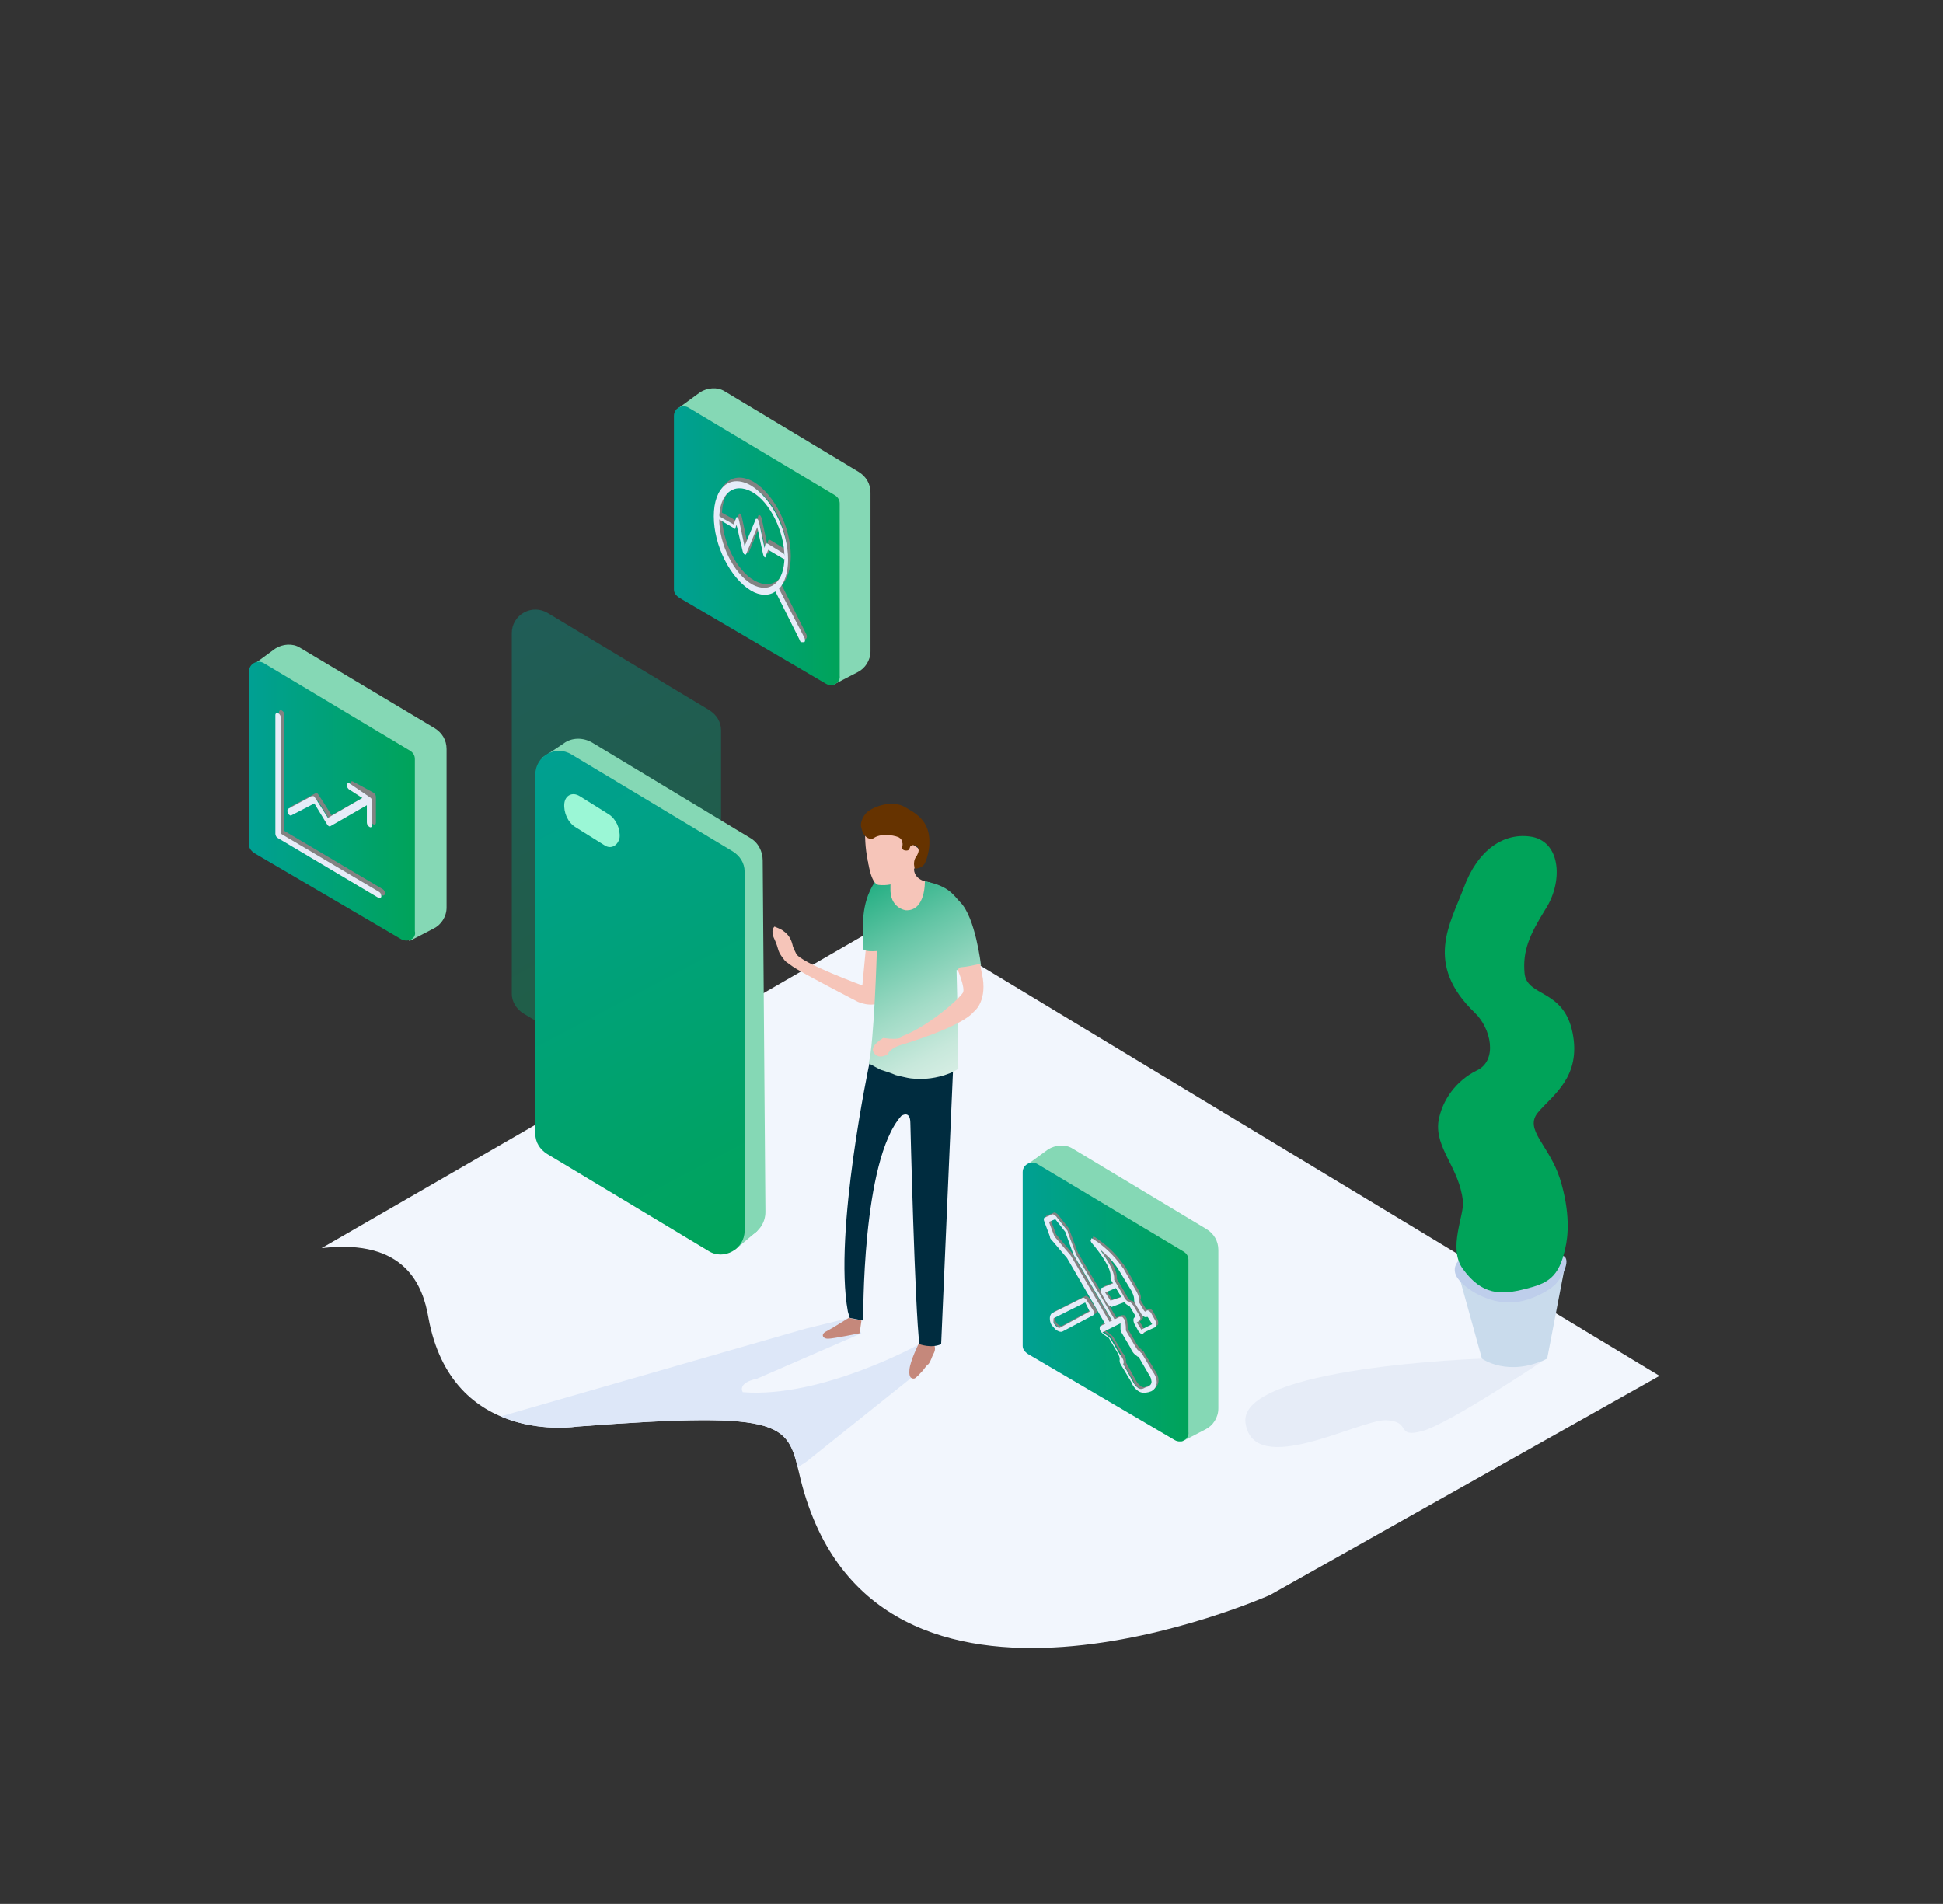 <?xml version="1.0" encoding="utf-8"?>
<!-- Generator: Adobe Illustrator 25.2.0, SVG Export Plug-In . SVG Version: 6.00 Build 0)  -->
<svg version="1.1" xmlns="http://www.w3.org/2000/svg" xmlns:xlink="http://www.w3.org/1999/xlink" x="0px" y="0px"
	 viewBox="0 0 214.5 210.2" style="enable-background:new 0 0 214.5 210.2;" xml:space="preserve">
<rect x="0" y="0" width="214.5" height="210.2" fill="#333333" stroke="none"/>
<style type="text/css">
	.st0{display:none;}
	.st1{fill:#E8E8E8;}
	.st2{opacity:0.6;}
	.st3{fill-rule:evenodd;clip-rule:evenodd;fill:#00A258;}
	.st4{opacity:0.18;}
	.st5{opacity:0.15;}
	.st6{fill:url(#SVGID_1_);}
	.st7{fill:url(#SVGID_2_);}
	.st8{fill:#00A359;}
	.st9{fill:#F4F4F4;}
	.st10{fill:url(#SVGID_3_);}
	.st11{fill:#FBFCFE;}
	.st12{fill:none;stroke:#FBFCFE;stroke-width:2;stroke-linecap:round;stroke-linejoin:round;stroke-miterlimit:10;}
	.st13{fill:none;stroke:#002C3F;stroke-width:1.5;stroke-linecap:round;stroke-linejoin:round;stroke-miterlimit:10;}
	.st14{fill:#D5EDE3;}
	.st15{fill:#CCCCCC;}
	.st16{fill:none;stroke:#002C3F;stroke-linecap:round;stroke-linejoin:round;stroke-miterlimit:10;}
	.st17{fill:url(#SVGID_4_);}
	.st18{fill:url(#SVGID_5_);}
	.st19{fill:#002C3F;}
	.st20{fill:#F2B69D;}
	.st21{fill:#2D2332;}
	.st22{fill:#C69787;}
	.st23{fill:url(#SVGID_6_);}
	.st24{fill:#12603B;}
	.st25{fill:#068749;}
	.st26{fill:#044928;}
	.st27{fill:url(#SVGID_7_);}
	.st28{fill:url(#SVGID_8_);}
	.st29{fill:#F9ECB7;}
	.st30{fill:#FCE47E;}
	.st31{fill:url(#SVGID_9_);}
	.st32{fill:url(#SVGID_10_);}
	.st33{fill:url(#SVGID_11_);}
	.st34{fill:url(#SVGID_12_);}
	.st35{fill:none;stroke:#00A359;stroke-width:2;stroke-miterlimit:10;}
	.st36{fill:none;stroke:#002C3F;stroke-width:2;stroke-linecap:round;stroke-linejoin:round;stroke-miterlimit:10;}
	.st37{fill:#A3A29A;}
	.st38{fill:none;stroke:#00A359;stroke-width:4;stroke-miterlimit:10;}
	.st39{fill:none;stroke:#00A359;stroke-width:2.5;stroke-linecap:round;stroke-linejoin:round;stroke-miterlimit:10;}
	.st40{fill:none;stroke:#00A359;stroke-width:2;stroke-linecap:round;stroke-linejoin:round;stroke-miterlimit:10;}
	.st41{fill-rule:evenodd;clip-rule:evenodd;fill:#002C3F;}
	.st42{fill-rule:evenodd;clip-rule:evenodd;fill:#00A359;}
	.st43{fill:none;}
	.st44{fill:#00A359;stroke:#FFFFFF;stroke-miterlimit:10;}
	.st45{fill:none;stroke:#002C3F;stroke-width:1.8;stroke-miterlimit:10;}
	.st46{fill:#FFFFFF;}
	.st47{fill:none;stroke:#00A359;stroke-width:3;stroke-linecap:round;stroke-linejoin:round;stroke-miterlimit:10;}
	.st48{fill:#00A359;stroke:#FFFFFF;stroke-width:0.5;stroke-miterlimit:10;}
	.st49{fill:url(#SVGID_13_);}
	.st50{fill:url(#SVGID_14_);}
	.st51{opacity:0.3;fill:#6A7570;}
	.st52{fill:#00A258;}
	.st53{fill:none;stroke:#002C3F;stroke-width:0.75;stroke-linecap:round;stroke-linejoin:round;stroke-miterlimit:10;}
	.st54{fill:#082C3E;}
	.st55{fill:url(#SVGID_15_);}
	.st56{fill:#F6C5B9;}
	.st57{fill:#D3FBF6;}
	.st58{fill:#35B7EE;}
	.st59{fill:#E2BB59;}
	.st60{fill-rule:evenodd;clip-rule:evenodd;fill:url(#SVGID_16_);}
	.st61{opacity:0.7;fill-rule:evenodd;clip-rule:evenodd;fill:#D5EDE3;}
	.st62{fill-rule:evenodd;clip-rule:evenodd;fill:url(#SVGID_17_);}
	.st63{fill:#212D67;}
	.st64{fill:#956EE1;}
	.st65{fill:#9F7CE3;}
	.st66{fill:#F7C2C3;}
	.st67{fill:#C5B2F1;}
	.st68{fill:#F5F7FD;}
	.st69{fill:#E6ECF7;}
	.st70{clip-path:url(#SVGID_19_);fill:#E6ECF7;}
	.st71{fill:#C9DBEC;}
	.st72{fill:#BECEEB;}
	.st73{fill:#F2F6FD;}
	.st74{clip-path:url(#SVGID_21_);fill:#DDE7F8;}
	.st75{opacity:0.38;fill:url(#SVGID_22_);}
	.st76{fill:#C5887B;}
	.st77{fill:#663300;}
	.st78{fill:url(#SVGID_23_);}
	.st79{fill:#85D8B5;}
	.st80{fill:url(#SVGID_24_);}
	.st81{fill:url(#SVGID_25_);}
	.st82{fill:url(#SVGID_26_);}
	.st83{fill:url(#SVGID_27_);}
	.st84{fill:#9BF7D6;}
	.st85{fill:#828282;}
	.st86{fill:#E6ECF8;}
	.st87{fill:#E6ECF9;}
	.st88{fill-rule:evenodd;clip-rule:evenodd;fill:#828282;}
	.st89{fill-rule:evenodd;clip-rule:evenodd;fill:#E6ECF8;}
	.st90{fill:#46586B;}
	.st91{fill:url(#SVGID_28_);}
	.st92{clip-path:url(#SVGID_30_);fill:#E6ECF7;}
	.st93{fill:url(#SVGID_31_);}
	.st94{opacity:0.3;}
	.st95{fill:url(#SVGID_32_);}
	.st96{fill:none;stroke:#00A359;stroke-linecap:round;stroke-linejoin:round;stroke-miterlimit:10;}
	.st97{fill:#C0ABF4;}
	.st98{fill:#6A7570;}
	.st99{fill:#F0D3C7;}
	.st100{fill:#7C4939;}
	.st101{fill:#1B0E14;}
	.st102{fill:#B5AACC;}
	.st103{fill:#968AB3;}
	.st104{fill:#AF9F98;}
	.st105{fill:#BF7F64;}
	.st106{fill:#F0937B;}
	.st107{fill:#54505D;}
	.st108{fill:#FDFFFF;}
	.st109{fill:#B39D98;}
	.st110{fill:#3A2E40;}
	.st111{fill-rule:evenodd;clip-rule:evenodd;fill:#FFFFFF;}
	.st112{fill-rule:evenodd;clip-rule:evenodd;fill:#006032;}
	.st113{fill:url(#SVGID_33_);}
	.st114{fill:url(#SVGID_34_);}
	.st115{fill:url(#SVGID_35_);}
	.st116{fill:#57CE90;}
	.st117{clip-path:url(#SVGID_37_);fill:#E6ECF7;}
	.st118{fill:url(#SVGID_38_);}
	.st119{fill:#46A578;}
	.st120{fill:#707C79;}
	.st121{fill:#AEBDB9;}
	.st122{fill:#07492A;}
	.st123{fill:url(#SVGID_39_);}
	.st124{fill:#0FDB7A;}
	.st125{fill:url(#SVGID_40_);}
	.st126{fill:url(#SVGID_41_);}
	.st127{fill:url(#SVGID_42_);}
	.st128{fill:url(#SVGID_43_);}
	.st129{fill:url(#SVGID_44_);}
	.st130{fill:#2B435C;}
	.st131{fill:#0E539B;}
	.st132{fill:#EDC5B7;}
	.st133{fill:#517CA5;}
	.st134{fill:#F1BCA7;}
	.st135{fill:#5FB6DC;}
	.st136{fill:#F2CFBD;}
	.st137{fill:#0EDCBF;}
	.st138{fill:#0B7060;}
	.st139{fill:#5F7D83;}
	.st140{fill:#D2F9F5;}
	.st141{fill:#0D9A84;}
	.st142{fill:#074339;}
	.st143{fill:#0DC0A6;}
	.st144{fill:#89F0E5;}
	.st145{fill:#E3E5E4;}
	.st146{fill:#385F66;}
	.st147{fill:#ECAAA9;}
	.st148{fill:#1C6065;}
	.st149{fill:#059B85;}
	.st150{fill:#4DEBDB;}
	.st151{fill:#FDFEFE;}
	.st152{fill:url(#SVGID_45_);}
	.st153{fill:url(#SVGID_46_);}
	.st154{fill:#8B8C8C;}
	.st155{fill:#00755D;}
	.st156{fill:#004537;}
	.st157{fill:url(#SVGID_47_);}
	.st158{fill:#003F36;}
	.st159{fill:#EEF9F6;}
	.st160{opacity:0.38;fill:url(#SVGID_48_);}
	.st161{fill:#008B77;}
	.st162{fill:#077A66;}
	.st163{fill-rule:evenodd;clip-rule:evenodd;fill:#05C2A8;}
	.st164{fill:url(#SVGID_49_);}
	.st165{fill:#FDFDFD;}
	.st166{fill:#DFE6F6;}
	.st167{fill:url(#SVGID_50_);}
	.st168{fill:#002C3F;stroke:#002C3F;stroke-width:0.75;stroke-miterlimit:10;}
	.st169{fill:#00A359;stroke:#00A359;stroke-miterlimit:10;}
	.st170{fill:#002C3F;stroke:#002C3F;stroke-width:0.5;stroke-miterlimit:10;}
	.st171{fill:#EAF2FA;}
	.st172{fill:#12176D;}
	.st173{fill:#4AA1FA;}
	.st174{fill:#F9B7CC;}
	.st175{fill:#B4E0FC;}
	.st176{fill:#113F86;}
	.st177{fill:#093075;}
	.st178{fill:#FB93A7;}
	.st179{fill:#FAB8CC;}
	.st180{fill:#FCDDE6;}
	.st181{fill:#FCEEF5;}
	.st182{fill:#EEF0F4;}
	.st183{fill:#171719;}
	.st184{fill:#F6C52A;}
	.st185{fill:#ECF1F7;}
	.st186{fill:#F8B91B;}
	.st187{fill:#EFE0D3;}
	.st188{fill:#3D325B;}
	.st189{fill:#FCF1E8;}
	.st190{fill:#513027;}
	.st191{opacity:0.4;}
	.st192{opacity:0.4;fill:none;stroke:#00A359;stroke-width:0.25;stroke-miterlimit:10;}
	.st193{fill:none;stroke:#00A359;stroke-width:0.25;stroke-miterlimit:10;}
	.st194{opacity:0.69;}
	.st195{fill:url(#SVGID_51_);}
	.st196{fill:url(#SVGID_52_);}
	.st197{fill:url(#SVGID_53_);}
	.st198{fill:url(#SVGID_54_);}
	.st199{fill:url(#SVGID_55_);}
	.st200{fill:url(#SVGID_56_);}
	.st201{fill:url(#SVGID_57_);}
	.st202{fill:url(#SVGID_58_);}
	.st203{fill:url(#SVGID_59_);}
	.st204{fill:#10166D;}
	.st205{fill:#603209;}
	.st206{fill:#5AB3FA;}
	.st207{fill:#95A3D4;}
	.st208{fill:#0DD375;}
	.st209{fill:#13176D;}
	.st210{fill:#253392;}
	.st211{fill:#EBF2FA;}
	.st212{fill:#026033;}
	.st213{fill:#AD8679;}
	.st214{fill:#FAC5DC;}
	.st215{fill:#B3B7BC;}
	.st216{fill:#FFFFFF;stroke:#BAC0BF;stroke-width:0.5;stroke-miterlimit:10;}
	.st217{opacity:0.5;}
	.st218{fill:#7F8182;}
	.st219{fill:#012D26;}
	.st220{fill:#024C3A;}
	.st221{fill:#02543F;}
	.st222{fill:#045E44;}
	.st223{fill:#05C2A8;}
	.st224{fill:#F9F8F7;}
	.st225{fill:#55A5CA;}
	.st226{fill:#0F2B4C;}
	.st227{fill:#191B22;}
	.st228{fill:#131316;}
	.st229{fill:#EEA98B;}
	.st230{fill:#0A1F3D;}
	.st231{fill:#F4D37D;}
	.st232{fill:#E0977B;}
	.st233{fill:#3F1B0B;}
	.st234{fill:#953928;}
	.st235{fill:#2B3359;}
	.st236{fill:#E9D6D0;}
	.st237{fill:#1D2128;}
	.st238{fill:#0BACBB;}
	.st239{fill:#084A98;}
	.st240{fill:#603524;}
	.st241{fill:#F9DBAA;}
	.st242{fill:#1A1E1C;}
	.st243{fill:#FFB65B;}
	.st244{clip-path:url(#SVGID_61_);fill:#514FB8;}
	.st245{fill:#F4C084;}
	.st246{fill:#663E1B;}
	.st247{fill:#442610;}
	.st248{fill:#110A04;}
	.st249{fill:#464C5B;}
	.st250{fill:#4D469F;}
	.st251{fill:#FCC99B;}
	.st252{fill:#723A01;}
	.st253{clip-path:url(#SVGID_63_);fill:#9B7FB5;}
	.st254{fill:#E2E6F0;}
	.st255{fill:#E8AE7E;}
	.st256{fill:#C4CEDD;}
	.st257{fill:#6560B1;}
	.st258{fill:#9BA8BA;}
	.st259{fill:#FFFEF5;}
	.st260{fill:#2F352D;}
	.st261{clip-path:url(#SVGID_65_);fill:#9BA8BA;}
	.st262{clip-path:url(#SVGID_67_);fill:#FABB2D;}
	.st263{clip-path:url(#SVGID_69_);}
	.st264{clip-path:url(#SVGID_71_);fill:#DD9900;}
	.st265{fill:#038C4B;}
	.st266{fill:url(#SVGID_72_);}
	.st267{fill:url(#SVGID_73_);}
	.st268{fill:#03723D;}
	.st269{fill:none;stroke:#85D8B5;stroke-width:0.5;stroke-miterlimit:10;}
	.st270{fill:url(#SVGID_74_);}
	.st271{fill:#098446;}
	.st272{fill:none;stroke:#85D8B5;stroke-width:2;stroke-miterlimit:10;}
	.st273{fill:#1BAA63;}
	.st274{fill:url(#SVGID_75_);}
	.st275{fill:url(#SVGID_76_);}
	.st276{fill:url(#SVGID_77_);}
	.st277{fill:url(#SVGID_78_);}
	.st278{fill:url(#SVGID_79_);}
	.st279{fill:url(#SVGID_80_);}
	.st280{fill:url(#SVGID_81_);}
	.st281{fill:url(#SVGID_82_);}
	.st282{fill:url(#SVGID_83_);}
	.st283{fill:url(#SVGID_84_);}
	.st284{fill:url(#SVGID_85_);}
	.st285{fill:url(#SVGID_86_);}
	.st286{fill:url(#SVGID_87_);}
	.st287{fill:url(#SVGID_88_);}
	.st288{fill:url(#SVGID_89_);}
	.st289{fill:url(#SVGID_90_);}
	.st290{fill:none;stroke:#00A359;stroke-width:0.75;stroke-miterlimit:10;}
	.st291{fill:url(#SVGID_91_);}
	.st292{fill:url(#SVGID_92_);}
	.st293{fill:url(#SVGID_93_);}
	.st294{fill:url(#SVGID_94_);}
	.st295{fill:url(#SVGID_95_);}
	.st296{fill:#00A359;stroke:#FFFFFF;stroke-width:1.5;stroke-miterlimit:10;}
	.st297{fill:url(#SVGID_96_);}
	.st298{fill:#20B4CF;}
	.st299{fill:#1BA0BC;}
	.st300{fill:#DB1628;}
	.st301{fill:#C91424;}
	.st302{fill:#3DCCE8;}
	.st303{fill:#36B7D4;}
	.st304{fill:#D69567;}
	.st305{fill:#F9CBA4;}
	.st306{fill:#CF8954;}
	.st307{fill:#EAAC78;}
	.st308{fill:#DFF1F6;}
	.st309{fill:#1386A0;}
	.st310{fill:#2099B9;}
	.st311{fill:#D7403F;}
	.st312{fill:#C12B2B;}
	.st313{fill:#844C27;}
	.st314{fill:#D7996B;}
	.st315{fill:#D7D3CF;}
	.st316{fill:#FDC103;}
	.st317{fill:#FAF9F6;}
	.st318{fill:#A6683D;}
	.st319{fill:#EBAD77;}
	.st320{fill:#FAF8ED;}
	.st321{fill:#EBEBEB;}
	.st322{fill:#E0E0E0;}
	.st323{fill:#2B3288;}
	.st324{fill:#9C9C9E;}
	.st325{fill:#FCD16B;}
	.st326{fill:#CEBDA2;}
	.st327{fill:#454B95;}
	.st328{fill:#D67B88;}
	.st329{fill:#F9C63A;}
	.st330{fill:#33398B;}
	.st331{fill:#EC939D;}
	.st332{fill:#0F1549;}
	.st333{fill:#D21F42;}
	.st334{fill:#A9258E;}
	.st335{fill:#50CAB0;}
	.st336{fill:#FDFDB5;}
	.st337{fill:#FCE2E0;}
	.st338{fill:#FA4863;}
	.st339{fill:#FCC21A;}
	.st340{fill:#077B94;}
	.st341{fill:#06CEC4;}
	.st342{fill:#F1E2E7;}
	.st343{fill:#046A81;}
	.st344{fill:#111229;}
	.st345{fill:#F9C5B7;}
	.st346{fill:#22224B;}
	.st347{fill:#07B9B0;}
	.st348{fill:#E23E56;}
	.st349{fill:#B1BDC5;}
	.st350{fill:#E59D29;}
	.st351{fill:#724527;}
	.st352{fill:#3B2D65;}
	.st353{fill:#2F4079;}
	.st354{fill:#2F4076;}
	.st355{fill:#3A2D66;}
	.st356{fill:#557BCE;}
	.st357{fill:#48224A;}
	.st358{fill:#F5DBD3;}
	.st359{fill:#7A5152;}
	.st360{fill:#F59B7E;}
	.st361{fill:#F7987A;}
	.st362{fill:#F9EBE0;}
	.st363{fill:#708CCB;}
	.st364{fill:#946262;}
	.st365{fill:#607BB8;}
	.st366{fill:#1D2F35;}
	.st367{fill:#F9BD9C;}
	.st368{fill:#383F40;}
	.st369{fill:#BC3540;}
	.st370{fill:#E5616D;}
	.st371{fill:#BA7F61;}
	.st372{opacity:0.8;}
	.st373{fill:url(#SVGID_97_);}
	.st374{fill:url(#SVGID_98_);}
	.st375{fill:url(#SVGID_99_);}
	.st376{fill:url(#SVGID_100_);}
	.st377{fill:url(#SVGID_101_);}
	.st378{fill:url(#SVGID_102_);}
	.st379{fill:url(#SVGID_103_);}
	.st380{fill:url(#SVGID_104_);}
	.st381{fill:url(#SVGID_105_);}
	.st382{fill:url(#SVGID_106_);}
	.st383{fill:url(#SVGID_107_);}
	.st384{fill:url(#SVGID_108_);}
	.st385{fill:url(#SVGID_109_);}
	.st386{fill:url(#SVGID_110_);}
	.st387{fill:url(#SVGID_111_);}
	.st388{fill:url(#SVGID_112_);}
	.st389{fill:url(#SVGID_113_);}
	.st390{fill:url(#SVGID_114_);}
	.st391{fill:url(#SVGID_115_);}
	.st392{fill:url(#SVGID_116_);}
	.st393{fill:url(#SVGID_117_);}
	.st394{fill:url(#SVGID_118_);}
	.st395{fill:url(#SVGID_119_);}
	.st396{fill:url(#SVGID_120_);}
	.st397{fill:url(#SVGID_121_);}
	.st398{fill:url(#SVGID_122_);}
	.st399{fill:url(#SVGID_123_);}
	.st400{fill:url(#SVGID_124_);}
	.st401{fill:url(#SVGID_125_);}
	.st402{fill:url(#SVGID_126_);}
	.st403{fill:url(#SVGID_127_);}
	.st404{fill:url(#SVGID_128_);}
	.st405{fill:url(#SVGID_129_);}
	.st406{fill:url(#SVGID_130_);}
	.st407{fill:url(#SVGID_131_);}
	.st408{fill:url(#SVGID_132_);}
	.st409{fill:url(#SVGID_133_);}
	.st410{fill:url(#SVGID_134_);}
	.st411{fill:url(#SVGID_135_);}
	.st412{fill:url(#SVGID_136_);}
	.st413{fill:url(#SVGID_137_);}
	.st414{fill:url(#SVGID_138_);}
	.st415{fill:url(#SVGID_139_);}
	.st416{fill:url(#SVGID_140_);}
	.st417{fill:url(#SVGID_141_);}
	.st418{fill:url(#SVGID_142_);}
	.st419{fill:url(#SVGID_143_);}
	.st420{fill:url(#SVGID_144_);}
	.st421{fill:url(#SVGID_145_);}
	.st422{fill:url(#SVGID_146_);}
	.st423{fill:url(#SVGID_147_);}
	.st424{fill:url(#SVGID_148_);}
	.st425{fill:url(#SVGID_149_);}
	.st426{fill:url(#SVGID_150_);}
	.st427{fill:url(#SVGID_151_);}
	.st428{fill:url(#SVGID_152_);}
	.st429{fill:url(#SVGID_153_);}
	.st430{fill:url(#SVGID_154_);}
	.st431{fill:url(#SVGID_155_);}
	.st432{fill:url(#SVGID_156_);}
	.st433{fill:url(#SVGID_157_);}
	.st434{fill:url(#SVGID_158_);}
	.st435{fill:url(#SVGID_159_);}
	.st436{fill:url(#SVGID_160_);}
	.st437{fill:url(#SVGID_161_);}
	.st438{fill:url(#SVGID_162_);}
	.st439{fill:url(#SVGID_163_);}
	.st440{fill:url(#SVGID_164_);}
	.st441{fill:url(#SVGID_165_);}
	.st442{fill:url(#SVGID_166_);}
	.st443{fill:url(#SVGID_167_);}
	.st444{fill:url(#SVGID_168_);}
	.st445{fill:url(#SVGID_169_);}
	.st446{fill:url(#SVGID_170_);}
	.st447{fill:url(#SVGID_171_);}
	.st448{fill:url(#SVGID_172_);}
	.st449{fill:url(#SVGID_173_);}
	.st450{fill:url(#SVGID_174_);}
	.st451{fill:url(#SVGID_175_);}
	.st452{fill:url(#SVGID_176_);}
	.st453{fill:url(#SVGID_177_);}
	.st454{fill:url(#SVGID_178_);}
	.st455{fill:url(#SVGID_179_);}
	.st456{fill:url(#SVGID_180_);}
	.st457{fill:url(#SVGID_181_);}
	.st458{fill:url(#SVGID_182_);}
	.st459{fill:url(#SVGID_183_);}
	.st460{fill:url(#SVGID_184_);}
	.st461{fill:url(#SVGID_185_);}
	.st462{fill:url(#SVGID_186_);}
	.st463{fill:url(#SVGID_187_);}
	.st464{fill:url(#SVGID_188_);}
	.st465{fill:url(#SVGID_189_);}
	.st466{fill:url(#SVGID_190_);}
	.st467{fill:url(#SVGID_191_);}
	.st468{fill:url(#SVGID_192_);}
	.st469{fill:url(#SVGID_193_);}
	.st470{fill:url(#SVGID_194_);}
	.st471{fill:url(#SVGID_195_);}
	.st472{fill:url(#SVGID_196_);}
	.st473{fill:url(#SVGID_197_);}
	.st474{fill:url(#SVGID_198_);}
	.st475{fill:url(#SVGID_199_);}
	.st476{fill:url(#SVGID_200_);}
	.st477{fill:url(#SVGID_201_);}
	.st478{fill:url(#SVGID_202_);}
	.st479{fill:url(#SVGID_203_);}
	.st480{fill:url(#SVGID_204_);}
	.st481{fill:url(#SVGID_205_);}
	.st482{fill:url(#SVGID_206_);}
	.st483{fill:url(#SVGID_207_);}
	.st484{fill:url(#SVGID_208_);}
	.st485{fill:url(#SVGID_209_);}
	.st486{fill:url(#SVGID_210_);}
	.st487{fill:url(#SVGID_211_);}
	.st488{fill:url(#SVGID_212_);}
	.st489{fill:url(#SVGID_213_);}
	.st490{fill:url(#SVGID_214_);}
	.st491{fill:url(#SVGID_215_);}
	.st492{fill:url(#SVGID_216_);}
	.st493{fill:url(#SVGID_217_);}
	.st494{fill:url(#SVGID_218_);}
	.st495{fill:url(#SVGID_219_);}
	.st496{fill:url(#SVGID_220_);}
	.st497{fill:url(#SVGID_221_);}
	.st498{fill:url(#SVGID_222_);}
	.st499{fill:url(#SVGID_223_);}
	.st500{fill:url(#SVGID_224_);}
	.st501{fill:url(#SVGID_225_);}
	.st502{fill:url(#SVGID_226_);}
	.st503{fill:url(#SVGID_227_);}
	.st504{fill:url(#SVGID_228_);}
	.st505{fill:url(#SVGID_229_);}
	.st506{fill:url(#SVGID_230_);}
	.st507{fill:url(#SVGID_231_);}
	.st508{fill:url(#SVGID_232_);}
	.st509{fill:url(#SVGID_233_);}
	.st510{fill:url(#SVGID_234_);}
	.st511{fill:url(#SVGID_235_);}
	.st512{fill:url(#SVGID_236_);}
	.st513{fill:url(#SVGID_237_);}
	.st514{fill:url(#SVGID_238_);}
	.st515{fill:url(#SVGID_239_);}
	.st516{fill:url(#SVGID_240_);}
	.st517{fill:url(#SVGID_241_);}
	.st518{fill:url(#SVGID_242_);}
	.st519{fill:url(#SVGID_243_);}
	.st520{fill:url(#SVGID_244_);}
	.st521{fill:url(#SVGID_245_);}
	.st522{fill:url(#SVGID_246_);}
	.st523{fill:url(#SVGID_247_);}
	.st524{fill:url(#SVGID_248_);}
	.st525{fill:url(#SVGID_249_);}
	.st526{fill:url(#SVGID_250_);}
	.st527{fill:url(#SVGID_251_);}
	.st528{fill:url(#SVGID_252_);}
	.st529{fill:url(#SVGID_253_);}
	.st530{fill:url(#SVGID_254_);}
	.st531{fill:url(#SVGID_255_);}
	.st532{fill:url(#SVGID_256_);}
	.st533{fill:url(#SVGID_257_);}
	.st534{fill:url(#SVGID_258_);}
	.st535{fill:url(#SVGID_259_);}
	.st536{fill:url(#SVGID_260_);}
	.st537{fill:url(#SVGID_261_);}
	.st538{fill:url(#SVGID_262_);}
	.st539{fill:url(#SVGID_263_);}
	.st540{fill:url(#SVGID_264_);}
	.st541{fill:url(#SVGID_265_);}
	.st542{fill:url(#SVGID_266_);}
	.st543{fill:url(#SVGID_267_);}
	.st544{fill:url(#SVGID_268_);}
	.st545{fill:url(#SVGID_269_);}
	.st546{fill:url(#SVGID_270_);}
	.st547{fill:url(#SVGID_271_);}
	.st548{fill:url(#SVGID_272_);}
	.st549{fill:url(#SVGID_273_);}
	.st550{fill:url(#SVGID_274_);}
	.st551{fill:url(#SVGID_275_);}
	.st552{fill:url(#SVGID_276_);}
	.st553{fill:url(#SVGID_277_);}
	.st554{fill:url(#SVGID_278_);}
	.st555{fill:url(#SVGID_279_);}
	.st556{fill:url(#SVGID_280_);}
	.st557{fill:url(#SVGID_281_);}
	.st558{fill:url(#SVGID_282_);}
	.st559{fill:url(#SVGID_283_);}
	.st560{fill:url(#SVGID_284_);}
	.st561{fill:url(#SVGID_285_);}
	.st562{fill:url(#SVGID_286_);}
	.st563{fill:url(#SVGID_287_);}
	.st564{fill:url(#SVGID_288_);}
	.st565{fill:url(#SVGID_289_);}
	.st566{fill:url(#SVGID_290_);}
	.st567{fill:url(#SVGID_291_);}
	.st568{fill:url(#SVGID_292_);}
	.st569{fill:url(#SVGID_293_);}
	.st570{fill:url(#SVGID_294_);}
	.st571{fill:url(#SVGID_295_);}
	.st572{fill:url(#SVGID_296_);}
	.st573{fill:url(#SVGID_297_);}
	.st574{fill:url(#SVGID_298_);}
	.st575{fill:url(#SVGID_299_);}
	.st576{fill:url(#SVGID_300_);}
	.st577{fill:url(#SVGID_301_);}
	.st578{fill:url(#SVGID_302_);}
	.st579{fill:url(#SVGID_303_);}
	.st580{fill:url(#SVGID_304_);}
	.st581{fill:url(#SVGID_305_);}
	.st582{fill:url(#SVGID_306_);}
	.st583{fill:url(#SVGID_307_);}
	.st584{fill:url(#SVGID_308_);}
	.st585{fill:url(#SVGID_309_);}
	.st586{fill:url(#SVGID_310_);}
	.st587{fill:url(#SVGID_311_);}
	.st588{fill:url(#SVGID_312_);}
	.st589{fill:url(#SVGID_313_);}
	.st590{fill:url(#SVGID_314_);}
	.st591{fill:url(#SVGID_315_);}
	.st592{fill:url(#SVGID_316_);}
	.st593{fill:url(#SVGID_317_);}
	.st594{fill:url(#SVGID_318_);}
	.st595{fill:url(#SVGID_319_);}
	.st596{fill:url(#SVGID_320_);}
	.st597{fill:url(#SVGID_321_);}
	.st598{fill:url(#SVGID_322_);}
	.st599{fill:url(#SVGID_323_);}
	.st600{fill:url(#SVGID_324_);}
	.st601{fill:url(#SVGID_325_);}
	.st602{fill:url(#SVGID_326_);}
	.st603{fill:url(#SVGID_327_);}
	.st604{fill:url(#SVGID_328_);}
	.st605{fill:url(#SVGID_329_);}
	.st606{fill:url(#SVGID_330_);}
	.st607{fill:url(#SVGID_331_);}
	.st608{fill:url(#SVGID_332_);}
	.st609{fill:url(#SVGID_333_);}
	.st610{fill:url(#SVGID_334_);}
	.st611{fill:url(#SVGID_335_);}
	.st612{fill:url(#SVGID_336_);}
	.st613{fill:url(#SVGID_337_);}
	.st614{fill:url(#SVGID_338_);}
	.st615{fill:url(#SVGID_339_);}
	.st616{fill:url(#SVGID_340_);}
	.st617{fill:url(#SVGID_341_);}
	.st618{fill:url(#SVGID_342_);}
	.st619{fill:url(#SVGID_343_);}
	.st620{fill:url(#SVGID_344_);}
	.st621{fill:url(#SVGID_345_);}
	.st622{fill:url(#SVGID_346_);}
	.st623{fill:url(#SVGID_347_);}
	.st624{fill:url(#SVGID_348_);}
	.st625{fill:url(#SVGID_349_);}
	.st626{fill:url(#SVGID_350_);}
	.st627{fill:url(#SVGID_351_);}
	.st628{fill:url(#SVGID_352_);}
	.st629{fill:url(#SVGID_353_);}
	.st630{fill:url(#SVGID_354_);}
	.st631{fill:url(#SVGID_355_);}
	.st632{fill:url(#SVGID_356_);}
	.st633{fill:url(#SVGID_357_);}
	.st634{fill:url(#SVGID_358_);}
	.st635{fill:url(#SVGID_359_);}
	.st636{fill:url(#SVGID_360_);}
	.st637{fill:url(#SVGID_361_);}
	.st638{fill:url(#SVGID_362_);}
	.st639{fill:url(#SVGID_363_);}
	.st640{fill:url(#SVGID_364_);}
	.st641{fill:url(#SVGID_365_);}
	.st642{fill:url(#SVGID_366_);}
	.st643{fill:url(#SVGID_367_);}
	.st644{fill:url(#SVGID_368_);}
	.st645{fill:url(#SVGID_369_);}
	.st646{fill:url(#SVGID_370_);}
	.st647{fill:url(#SVGID_371_);}
	.st648{fill:url(#SVGID_372_);}
	.st649{fill:url(#SVGID_373_);}
	.st650{fill:url(#SVGID_374_);}
	.st651{fill:url(#SVGID_375_);}
	.st652{fill:url(#SVGID_376_);}
	.st653{fill:url(#SVGID_377_);}
	.st654{fill:url(#SVGID_378_);}
	.st655{fill:url(#SVGID_379_);}
	.st656{fill:url(#SVGID_380_);}
	.st657{fill:url(#SVGID_381_);}
	.st658{fill:url(#SVGID_382_);}
	.st659{fill:url(#SVGID_383_);}
	.st660{fill:url(#SVGID_384_);}
	.st661{fill:url(#SVGID_385_);}
	.st662{fill:url(#SVGID_386_);}
	.st663{fill:url(#SVGID_387_);}
	.st664{fill:url(#SVGID_388_);}
	.st665{fill:url(#SVGID_389_);}
	.st666{fill:url(#SVGID_390_);}
	.st667{fill:url(#SVGID_391_);}
	.st668{fill:url(#SVGID_392_);}
	.st669{fill:url(#SVGID_393_);}
	.st670{fill:url(#SVGID_394_);}
	.st671{fill:url(#SVGID_395_);}
	.st672{fill:url(#SVGID_396_);}
	.st673{fill:url(#SVGID_397_);}
	.st674{fill:url(#SVGID_398_);}
	.st675{fill:url(#SVGID_399_);}
	.st676{fill:url(#SVGID_400_);}
	.st677{fill:url(#SVGID_401_);}
	.st678{fill:url(#SVGID_402_);}
	.st679{fill:url(#SVGID_403_);}
	.st680{fill:url(#SVGID_404_);}
	.st681{fill:url(#SVGID_405_);}
	.st682{fill:url(#SVGID_406_);}
	.st683{fill:url(#SVGID_407_);}
	.st684{fill:url(#SVGID_408_);}
	.st685{fill:url(#SVGID_409_);}
	.st686{fill:url(#SVGID_410_);}
	.st687{fill:url(#SVGID_411_);}
	.st688{fill:url(#SVGID_412_);}
	.st689{fill:url(#SVGID_413_);}
	.st690{fill:url(#SVGID_414_);}
	.st691{fill:url(#SVGID_415_);}
	.st692{fill:url(#SVGID_416_);}
	.st693{fill:url(#SVGID_417_);}
	.st694{fill:url(#SVGID_418_);}
	.st695{fill:url(#SVGID_419_);}
	.st696{fill:url(#SVGID_420_);}
	.st697{fill:url(#SVGID_421_);}
	.st698{fill:url(#SVGID_422_);}
	.st699{fill:url(#SVGID_423_);}
	.st700{fill:url(#SVGID_424_);}
	.st701{fill:url(#SVGID_425_);}
	.st702{fill:url(#SVGID_426_);}
	.st703{fill:url(#SVGID_427_);}
	.st704{fill:url(#SVGID_428_);}
	.st705{fill:url(#SVGID_429_);}
	.st706{fill:url(#SVGID_430_);}
	.st707{fill:url(#SVGID_431_);}
	.st708{fill:url(#SVGID_432_);}
	.st709{fill:url(#SVGID_433_);}
	.st710{fill:url(#SVGID_434_);}
	.st711{fill:url(#SVGID_435_);}
	.st712{fill:url(#SVGID_436_);}
	.st713{fill:url(#SVGID_437_);}
	.st714{fill:url(#SVGID_438_);}
	.st715{fill:url(#SVGID_439_);}
	.st716{fill:url(#SVGID_440_);}
	.st717{fill:url(#SVGID_441_);}
	.st718{fill:url(#SVGID_442_);}
	.st719{fill:url(#SVGID_443_);}
	.st720{fill:url(#SVGID_444_);}
	.st721{fill:#E0F1FB;}
	.st722{fill:#895A49;}
	.st723{fill:none;stroke:#32003D;stroke-width:0.75;stroke-linecap:round;stroke-linejoin:round;stroke-miterlimit:10;}
</style>
<g id="Calque_2" class="st0">
</g>
<g id="Calque_1">
	<path class="st73" d="M99.1,101.1l84.1,50.8l-43,24.2c0,0-43.7,19.5-51.8-12.7c-1.5-6.2-0.9-7.7-24.7-5.9c0,0-13.8,2.2-16.4-12
		c-0.6-3.5-2.5-8.8-11.8-7.7L99.1,101.1z"/>
	<g>
		<defs>
			<path id="SVGID_20_" d="M99.1,101.1l84.1,50.8l-43,24.2c0,0-43.7,19.5-51.8-12.7c-1.5-6.2-0.9-7.7-24.7-5.9c0,0-13.8,2.2-16.4-12
				c-0.6-3.5-2.5-8.8-11.8-7.7L99.1,101.1z"/>
		</defs>
		<clipPath id="SVGID_1_">
			<use xlink:href="#SVGID_20_"  style="overflow:visible;"/>
		</clipPath>
		<path style="clip-path:url(#SVGID_1_);fill:#DDE7F8;" d="M88.9,146.7l-35.1,10.1l19.1,7.5c0,0,7.3,2.1,7.7,2.2
			c0.3,0.1,8.4-5.1,8.4-5.1l13.5-10.8l-1-2.2c0,0-10.8,6-19.5,5.3c0,0-0.7-1,1.6-1.5l11.5-5l-1.3-1.7L88.9,146.7z"/>
	</g>
	<linearGradient id="SVGID_2_" gradientUnits="userSpaceOnUse" x1="53.5" y1="67.596" x2="81.653" y2="120.886">
		<stop  offset="0" style="stop-color:#00A093"/>
		<stop  offset="1" style="stop-color:#00A359"/>
	</linearGradient>
	<path style="opacity:0.38;fill:url(#SVGID_2_);" d="M75.6,122.6l-17.8-10.7c-0.8-0.5-1.3-1.3-1.3-2.2V69.9c0-2,2.2-3.3,4-2.2
		l17.8,10.7c0.8,0.5,1.3,1.3,1.3,2.2v39.7C79.6,122.4,77.3,123.6,75.6,122.6z"/>
	<path class="st76" d="M93.7,145.5c0,0-1.9,1.2-2.5,1.5c-0.6,0.3-0.4,0.8,0.2,0.8c0.6,0,3.5-0.6,3.5-0.6l0.2-1.4L93.7,145.5z"/>
	<path class="st76" d="M101.4,148.4c0,0-0.9,1.8-1,2.8s0.3,1,0.5,1c0.2,0,0.7-0.6,0.9-0.8s0.5-0.7,0.7-0.8c0.1-0.1,0.3-0.5,0.4-0.8
		c0.1-0.3,0.4-0.6,0.3-1.1c-0.1-0.4-0.2-1.1-0.2-1.1L101.4,148.4z"/>
	<path class="st19" d="M96,117.3c0,0-4,18.8-2.4,27.5l0.2,0.7l1.5,0.3c0,0-0.2-17.7,4.2-22.6c0,0,1-0.7,1,0.8c0,0,0.5,20.6,1,24.4
		c0,0,1.3,0.5,2.4,0l1.3-30l-3.3-0.8L96,117.3z"/>
	<path class="st56" d="M95.5,92c0,0-0.1,6.3,2.8,5.6l0-0.6l-0.2,2.8c0,0,1.3,1.8,1.7,1.6c0.4-0.2,2.2-0.7,2.2-0.7l0.6-1.2v-2.1
		c0,0-1.6-0.1-1.7-1.4l0.5-1.5c0,0,0.1-0.8-0.1-0.9s-1.8-1.3-1.8-1.3s-2.4-1.2-2.6-1.3c-0.2-0.1-0.6-0.1-0.6-0.1L95.5,92z"/>
	<path class="st77" d="M95.8,89.6c0.8-0.6,2.7-1.3,4.1-0.5c1,0.6,2.8,1.4,2.7,4c0,0.6-0.2,1.6-0.5,2.2c-0.3,0.6-1.1,0.6-1.1,0.6
		c-0.3-0.9,0.2-1.4,0.2-1.4s0.3-0.5,0.2-0.8c-0.1-0.3-0.2-0.4-0.6-0.4c-0.4,0.1-0.3,0.2-0.4,0.4s-0.2,0.2-0.4,0.2
		c-0.2,0-0.4-0.1-0.4-0.3s0.1-0.4,0-0.6c-0.1-0.2,0-0.3-0.3-0.5c-0.2-0.2-1.9-0.6-2.8,0c-0.4,0.3-1.2,0-1.4-1.1
		C94.9,91,95.2,90.1,95.8,89.6z"/>
	<path class="st56" d="M95.6,104.6l-0.4,4.2c0,0-6.8-2.5-7.3-3.5s-0.3-0.7-0.5-1.3s-0.6-1-0.9-1.2c-0.2-0.2-1-0.5-1-0.5
		s-0.5,0.4,0,1.4c0.5,1.1,0.3,1.2,0.8,1.9c0.5,0.7,0.4,0.5,1.2,1.1c0.8,0.6,7.2,3.9,7.2,3.9s1.5,0.7,2.6,0c1.2-0.7,0.6-4.5,0.6-4.5
		s-0.3-1.8-0.4-1.8C97.3,104.1,95.6,104.6,95.6,104.6z"/>
	<linearGradient id="SVGID_3_" gradientUnits="userSpaceOnUse" x1="106.307" y1="118.094" x2="93.62" y2="94.577">
		<stop  offset="1.135641e-02" style="stop-color:#D5EDE3"/>
		<stop  offset="0.118" style="stop-color:#C7E8DB"/>
		<stop  offset="0.321" style="stop-color:#A1DBC6"/>
		<stop  offset="0.601" style="stop-color:#63C5A5"/>
		<stop  offset="0.941" style="stop-color:#0FA777"/>
		<stop  offset="1" style="stop-color:#00A26F"/>
	</linearGradient>
	<path class="st10" d="M97.3,97c-0.3,0-0.7,0.2-0.8,0.5c-0.5,0.8-1.4,2.5-1.2,5.5v1.8c0,0,0.2,0.3,1.5,0.2c0,0-0.3,10.2-0.9,12.4
		l1.1,0.6c0.1,0,0.2,0.1,0.2,0.1c0,0,1.3,0.4,1.7,0.6c0.4,0.1,0.8,0.2,1.3,0.3c0.5,0.1,0.7,0.1,1.8,0.1c0.8,0,2.6-0.3,3.8-1.1
		l-0.1-6.7l-0.1-4.2c0,0,1.8,0.1,2.7-0.5c0,0-0.6-5.3-2.3-7c-0.7-0.7-1.2-1.8-3.9-2.3c0,0,0.1,3.3-2.1,3.2c0,0-1.8-0.2-1.7-2.5
		c0-0.3,0-1,0-1h0.1L97.3,97z"/>
	<path class="st56" d="M105.7,107c0,0,0.9,2.1,0.6,2.6c-0.6,0.9-4,3.8-6.7,4.8c0,0,0,0.5-2.1,0.2c0,0-1.4,0.8-1.1,1.5
		c0,0,0.4,1,1.6,0.3c0,0,0.2-0.7,1.7-1.1c0,0,6.4-1.9,7.8-3.6c0,0,1.4-1,1-3.7c-0.1-0.4-0.3-1.6-0.3-1.6l-0.4,0.1
		c-0.5,0.1-0.8,0.2-1.8,0.3C105.8,107,105.7,107,105.7,107z"/>
	<path class="st79" d="M113.1,128.8l2.6-1.9c0.8-0.5,1.9-0.6,2.7-0.1l14.8,8.9c0.8,0.5,1.3,1.3,1.3,2.3v17.5c0,1-0.6,1.9-1.4,2.3
		l-2.7,1.4l-14.3-27.9L113.1,128.8z"/>
	<linearGradient id="SVGID_4_" gradientUnits="userSpaceOnUse" x1="112.911" y1="143.786" x2="131.283" y2="143.786">
		<stop  offset="0" style="stop-color:#00A093"/>
		<stop  offset="1" style="stop-color:#00A359"/>
	</linearGradient>
	<path class="st17" d="M129.7,159l-16.2-9.5c-0.3-0.2-0.6-0.5-0.6-0.9v-19.2c0-0.8,0.9-1.3,1.6-0.9l16.2,9.7
		c0.3,0.2,0.5,0.5,0.5,0.9v19C131.3,158.9,130.4,159.4,129.7,159z"/>
	<path class="st79" d="M74.7,45.2l2.6-1.9c0.8-0.5,1.9-0.6,2.7-0.1l14.8,8.9c0.8,0.5,1.3,1.3,1.3,2.3v17.5c0,1-0.6,1.9-1.4,2.3
		L92,75.6L77.6,47.8L74.7,45.2z"/>
	<linearGradient id="SVGID_5_" gradientUnits="userSpaceOnUse" x1="74.438" y1="60.224" x2="92.81" y2="60.224">
		<stop  offset="0" style="stop-color:#00A093"/>
		<stop  offset="1" style="stop-color:#00A359"/>
	</linearGradient>
	<path class="st18" d="M91.2,75.5L75,66c-0.3-0.2-0.6-0.5-0.6-0.9V45.9c0-0.8,0.9-1.3,1.6-0.9l16.2,9.7c0.3,0.2,0.5,0.5,0.5,0.9v19
		C92.8,75.4,91.9,75.9,91.2,75.5z"/>
	<path class="st79" d="M27.8,73.5l2.6-1.9c0.8-0.5,1.9-0.6,2.7-0.1L48,80.4c0.8,0.5,1.3,1.3,1.3,2.3v17.5c0,1-0.6,1.9-1.4,2.3
		l-2.7,1.4L30.8,76L27.8,73.5z"/>
	<linearGradient id="SVGID_6_" gradientUnits="userSpaceOnUse" x1="27.583" y1="88.459" x2="45.955" y2="88.459">
		<stop  offset="0" style="stop-color:#00A093"/>
		<stop  offset="1" style="stop-color:#00A359"/>
	</linearGradient>
	<path class="st23" d="M44.3,103.7l-16.2-9.5c-0.3-0.2-0.6-0.5-0.6-0.9V74.1c0-0.8,0.9-1.3,1.6-0.9l16.2,9.7
		c0.3,0.2,0.5,0.5,0.5,0.9v19C46,103.6,45.1,104.1,44.3,103.7z"/>
	<g>
		<polygon class="st79" points="81,138.1 83.6,135.9 83.8,131.6 79.8,131.6 79.1,133.3 		"/>
		<path class="st79" d="M59.8,83.7l2.4-1.6c0.9-0.7,2.2-0.7,3.2-0.1l17.4,10.5c0.9,0.5,1.4,1.5,1.4,2.5l0.3,38.8
			c0,2.4-2.8,3.8-4.7,2.3l-9.7-7.6l-7.3-33.8L59.8,83.7z"/>
		<linearGradient id="SVGID_7_" gradientUnits="userSpaceOnUse" x1="56.106" y1="83.145" x2="84.259" y2="136.435">
			<stop  offset="0" style="stop-color:#00A093"/>
			<stop  offset="1" style="stop-color:#00A359"/>
		</linearGradient>
		<path class="st27" d="M78.2,138.1l-17.8-10.7c-0.8-0.5-1.3-1.3-1.3-2.2V85.5c0-2,2.2-3.3,4-2.2L80.9,94c0.8,0.5,1.3,1.3,1.3,2.2
			v39.7C82.2,137.9,79.9,139.2,78.2,138.1z"/>
		<path class="st84" d="M66.7,93.3l-3.2-2c-0.8-0.5-1.3-1.6-1.2-2.6v0c0.1-0.9,0.9-1.3,1.7-0.8l3.2,2c0.8,0.5,1.3,1.6,1.2,2.6l0,0
			C68.2,93.4,67.4,93.8,66.7,93.3z"/>
	</g>
	<path class="st69" d="M163.6,150c0,0-27,0.9-26.1,7.1s12.6-0.4,15.5-0.3c2.9,0.1,1,2,4,1.2s13.7-8,13.7-8H163.6z"/>
	<path class="st71" d="M160.8,139.9l2.8,10.1c0,0,2.9,2.1,7.2,0l2-10.4l-5.4,0.6c0,0-3.1,0.5-3.4,0.4c-0.3-0.1-0.5-0.8-1-0.9
		C162.7,139.4,160.8,139.9,160.8,139.9z"/>
	<path class="st72" d="M161.7,138.6c0,0-1.8,1-0.8,2.5c1.1,1.5,3.6,2.7,5.6,2.7c2,0.1,4.4-1.2,5.2-2c0.8-0.8,1.9-3,0.7-3.2h-5.6
		H161.7z"/>
	<path class="st8" d="M161.5,132.6c0.2,1.5-1.7,5.2,0,7.5c2.1,2.9,4.2,2.9,6.9,2.2c2.4-0.6,3.7-1.2,4.4-4.5c0.3-1.2,0.6-3.9-0.6-7.7
		c-1.2-3.7-4-5.4-2.4-7.3s4.8-3.9,3.8-8.8s-5.1-3.9-5.3-6.6c-0.2-2.4,0.5-4.1,2.3-7c1.9-2.9,1.8-7.3-1.4-8c-3.2-0.6-6.1,1.5-7.6,5.6
		c-1.5,4-4.4,8.4,1.2,13.8c1.8,1.7,2.6,5.3,0.2,6.4c-2.2,1.1-3.8,3.2-4.2,5.6C158.4,126.8,161.1,128.9,161.5,132.6z"/>
	<g transform="translate(0,-952.362)">
		<path class="st85" d="M31.1,1030.8c-0.1-0.1-0.3,0-0.3,0.2v13.1c0,0.2,0.1,0.4,0.3,0.5l11.1,6.6c0.1,0.1,0.3,0,0.3-0.2
			c0-0.2-0.1-0.4-0.3-0.5l-10.8-6.4v-12.8C31.4,1031.1,31.3,1030.9,31.1,1030.8z"/>
	</g>
	<path class="st85" d="M39,86.3c-0.2-0.1-0.3,0-0.3,0.2c0,0.2,0.1,0.4,0.3,0.5l1.4,0.9L36.6,90c-0.5-0.8-1-1.6-1.4-2.2
		c-0.1-0.1-0.1-0.2-0.2-0.2c-0.1,0-0.1,0-0.2,0l-2.6,1.4c-0.1,0.1-0.1,0.3,0,0.5c0.1,0.2,0.3,0.3,0.4,0.2l2.5-1.3l1.4,2.3
		c0.1,0.2,0.3,0.3,0.4,0.2l4-2.3v1.9c0,0.2,0.1,0.4,0.3,0.5s0.3,0,0.3-0.2V88c0-0.2-0.1-0.4-0.3-0.5L39,86.3z"/>
	<g>
		<g transform="translate(0,-952.362)">
			<path class="st86" d="M30.7,1031.1c-0.1-0.1-0.3,0-0.3,0.2v13.1c0,0.2,0.1,0.4,0.3,0.5l11.1,6.6c0.1,0.1,0.3,0,0.3-0.2
				c0-0.2-0.1-0.4-0.3-0.5l-10.8-6.4v-12.8C31,1031.4,30.9,1031.2,30.7,1031.1z"/>
		</g>
		<path class="st86" d="M38.6,86.5c-0.2-0.1-0.3,0-0.3,0.2c0,0.2,0.1,0.4,0.3,0.5l1.4,0.9l-3.8,2.2c-0.5-0.8-1-1.6-1.4-2.2
			c-0.1-0.1-0.1-0.2-0.2-0.2c-0.1,0-0.1,0-0.2,0l-2.6,1.4c-0.1,0.1-0.1,0.3,0,0.5c0.1,0.2,0.3,0.3,0.4,0.2l2.5-1.3l1.4,2.3
			c0.1,0.2,0.3,0.3,0.4,0.2l4-2.3v1.9c0,0.2,0.1,0.4,0.3,0.5c0.1,0.1,0.3,0,0.3-0.2v-2.6c0-0.2-0.1-0.4-0.3-0.5L38.6,86.5z"/>
	</g>
	<g>
		<path class="st85" d="M79.7,56.6l1.6,0.9l0.3-0.8c0,0,0.2-0.1,0.3,0.4l0.6,2.8l1.2-2.9c0,0,0-0.2,0.2-0.1c0,0,0.1,0,0.2,0.4
			l0.6,2.8l0.1-0.4c0,0,0-0.1,0.2-0.1l1.8,1.1c0,0,0.1,0.1,0.2,0.4c0,0,0,0.3-0.2,0.2l-1.7-1l-0.3,0.8c0,0,0,0.1-0.1,0
			c0,0-0.1,0-0.2-0.5L83.9,58l-1.2,2.9c0,0,0,0.2-0.2,0.1c0,0-0.1,0-0.2-0.3l-0.7-3l-0.1,0.4c0,0,0,0.2-0.2,0l-1.7-1
			c0,0-0.2,0-0.2-0.4c0,0,0-0.3,0.2-0.2L79.7,56.6z"/>
		<g>
			<path class="st85" d="M89,70.5c0.1-0.1,0.1-0.3,0-0.5l-2.7-5.4c0.6-0.6,1-1.8,1-3.2c0-3.2-1.8-6.8-4.1-8.2
				c-2.3-1.3-4.1,0.2-4.1,3.4c0,3.2,1.8,6.8,4.1,8.2c1,0.6,2,0.6,2.7,0.1l2.7,5.4c0,0.1,0.1,0.2,0.2,0.2C88.9,70.6,89,70.6,89,70.5z
				 M86.9,61.1c0,2.8-1.6,4.1-3.6,3s-3.6-4.4-3.6-7.2c0-2.8,1.6-4.1,3.6-3C85.3,55.1,86.9,58.3,86.9,61.1z"/>
		</g>
	</g>
	<g>
		<path class="st87" d="M79.4,57l1.6,0.9l0.3-0.8c0,0,0.2-0.1,0.3,0.4l0.6,2.8l1.2-2.9c0,0,0-0.2,0.2-0.1c0,0,0.1,0,0.2,0.4l0.6,2.8
			l0.1-0.4c0,0,0-0.1,0.2-0.1l1.8,1.1c0,0,0.1,0.1,0.2,0.4c0,0,0,0.3-0.2,0.2l-1.7-1l-0.3,0.8c0,0,0,0.1-0.1,0c0,0-0.1,0-0.2-0.5
			l-0.6-2.8l-1.2,2.9c0,0,0,0.2-0.2,0.1c0,0-0.1,0-0.2-0.3l-0.7-3l-0.1,0.4c0,0,0,0.2-0.2,0l-1.7-1c0,0-0.2,0-0.2-0.4
			c0,0,0-0.3,0.2-0.2L79.4,57z"/>
		<g>
			<path class="st87" d="M88.8,70.9c0.1-0.1,0.1-0.3,0-0.5L86,65c0.6-0.6,1-1.8,1-3.2c0-3.2-1.8-6.8-4.1-8.2
				c-2.3-1.3-4.1,0.2-4.1,3.4c0,3.2,1.8,6.8,4.1,8.2c1,0.6,2,0.6,2.7,0.1l2.7,5.4c0,0.1,0.1,0.2,0.2,0.2
				C88.7,70.9,88.7,70.9,88.8,70.9z M86.6,61.5c0,2.8-1.6,4.1-3.6,3c-2-1.2-3.6-4.4-3.6-7.2c0-2.8,1.6-4.1,3.6-3
				C85,55.4,86.6,58.7,86.6,61.5z"/>
		</g>
	</g>
	<g>
		<g>
			<path class="st88" d="M126.2,147.1c-0.1-0.1-0.2-0.2-0.3-0.3l-0.5-0.9c-0.1-0.3-0.1-0.5,0-0.6l0.1-0.1c0,0,0,0,0-0.1
				c0,0,0-0.1,0-0.1l-0.6-1c-0.1,0-0.1,0-0.2-0.1c-0.4-0.2-0.8-0.9-0.8-1.1l-1-1.6c-0.1-0.2-0.1-0.3-0.1-0.5
				c0.1-0.9-1.3-2.8-2.1-3.7l-0.1-0.2l0.1-0.3l0.2,0.1c2.3,1.5,3.2,3.2,3.3,3.2l1.3,2.3c0.5,0.8,0.5,1.2,0.4,1.4l0.6,1
				c0,0,0.1,0.1,0.1,0.1c0,0,0,0,0.1,0l0.1-0.1c0.1-0.1,0.4,0.1,0.5,0.3l0.5,0.9c0.1,0.3,0.1,0.5,0,0.6l-1.3,0.6
				C126.4,147.2,126.3,147.2,126.2,147.1L126.2,147.1z M125.8,145.9l0.5,0.8l1.2-0.6l-0.5-0.8l-0.1,0c-0.2,0.1-0.5-0.1-0.7-0.5
				l-0.6-1c-0.1-0.2-0.1-0.4-0.1-0.5c0-0.1,0-0.3-0.3-0.9l-1.4-2.3c0,0-0.6-1.1-2.1-2.3c0.7,1,1.7,2.4,1.6,3.4c0,0,0,0,0,0l1,1.7
				c0.1,0.3,0.4,0.7,0.6,0.7c0.2,0,0.3,0.2,0.5,0.4l0.6,1c0.1,0.2,0.2,0.3,0.2,0.5C126,145.7,126,145.8,125.8,145.9L125.8,145.9
				L125.8,145.9z"/>
			<path class="st88" d="M122.8,144L122.8,144c-0.1-0.1-0.2-0.2-0.3-0.3l-0.6-1.1c-0.1-0.1-0.1-0.2-0.1-0.4c0-0.1,0-0.2,0.1-0.2
				l1.5-0.6l1.2,2.1l-1.6,0.6C123,144.1,122.9,144.1,122.8,144L122.8,144z M122.2,142.6l0.6,0.9l1.2-0.4l-0.6-1L122.2,142.6
				L122.2,142.6z"/>
			<path class="st88" d="M117,146.7c-0.2-0.1-0.4-0.4-0.6-0.6c-0.2-0.3-0.2-0.6-0.2-0.8s0.1-0.4,0.2-0.5l3.4-1.7
				c0.1-0.1,0.4,0.1,0.5,0.3l0.7,1.1c0.1,0.2,0.1,0.5,0,0.5l-3.4,1.8C117.4,146.9,117.2,146.9,117,146.7L117,146.7z M120,143.6
				l-3.4,1.7c-0.1,0-0.1,0.1-0.1,0.3c0,0.1,0,0.3,0.1,0.4c0.2,0.3,0.4,0.4,0.6,0.4l3.3-1.8L120,143.6L120,143.6z"/>
			<path class="st88" d="M125.9,153.4c-0.5-0.3-0.8-0.9-0.8-1l-1.2-2c-0.1-0.2-0.1-0.3-0.1-0.4c0-0.1,0.1-0.2-0.2-0.8l-1-1.7
				c-0.1,0-0.2-0.1-0.3-0.2c-0.2-0.1-0.4-0.3-0.5-0.4c-0.1-0.1-0.2-0.3-0.2-0.4c0-0.1,0-0.3,0.1-0.3l2.1-1c0.1,0,0.2,0,0.3,0
				c0.1,0.1,0.3,0.3,0.3,0.5c0.1,0.4,0.1,0.8,0.1,1l1,1.7c0.2,0.3,0.3,0.5,0.4,0.5c0,0,0.1,0,0.1,0.1c0,0,0.1,0,0.1,0.1
				c0.1,0.1,0.2,0.1,0.2,0.2l1.2,2c0.1,0.1,0.4,0.6,0.4,1.1c0,0.4-0.2,0.8-0.6,1l-0.3,0.1C126.7,153.7,126.3,153.7,125.9,153.4
				L125.9,153.4z M124.3,150.4l1.1,2c0,0,0.2,0.4,0.5,0.6c0.2,0.2,0.5,0.2,0.8,0l0.3-0.1c0.3-0.1,0.5-0.4,0.4-0.7
				c0-0.3-0.3-0.7-0.3-0.7l0,0l-1.1-1.9c-0.1,0-0.1,0-0.2-0.1c-0.2-0.1-0.5-0.4-0.7-0.9l-1-1.7c-0.1-0.2-0.1-0.3-0.1-0.4
				c0-0.1,0-0.4,0-0.6l-2,1c0.2,0.1,0.4,0.3,0.6,0.4c0.1,0.1,0.2,0.2,0.3,0.3l1,1.7C124.4,149.9,124.3,150.3,124.3,150.4
				L124.3,150.4z"/>
			<path class="st88" d="M122.4,146.3l-4.4-7.6l-1.7-2c-0.1-0.1-0.2-0.2-0.2-0.4l-0.6-1.6c-0.1-0.2-0.1-0.5,0.1-0.5l0.7-0.3
				c0.1-0.1,0.3,0,0.5,0.2l1.1,1.4c0.1,0.1,0.2,0.2,0.2,0.4l0.9,2.4l4.5,7.6l-0.3,0.1l-4.5-7.7l-0.9-2.5l-1.1-1.4l-0.7,0.3l0.6,1.6
				l0,0l1.8,2.1l4.5,7.7L122.4,146.3"/>
		</g>
	</g>
	<g>
		<g>
			<path class="st89" d="M126,147.3c-0.1-0.1-0.2-0.2-0.3-0.3l-0.5-0.9c-0.1-0.3-0.1-0.5,0-0.6l0.1-0.1c0,0,0,0,0-0.1
				c0,0,0-0.1,0-0.1l-0.6-1c-0.1,0-0.1,0-0.2-0.1c-0.4-0.2-0.8-0.9-0.8-1.1l-1-1.6c-0.1-0.2-0.1-0.3-0.1-0.5
				c0.1-0.9-1.3-2.8-2.1-3.7l-0.1-0.2l0.1-0.3l0.2,0.1c2.3,1.5,3.2,3.2,3.3,3.2l1.3,2.3c0.5,0.8,0.5,1.2,0.4,1.4l0.6,1
				c0,0,0.1,0.1,0.1,0.1c0,0,0,0,0.1,0l0.1-0.1c0.1-0.1,0.4,0.1,0.5,0.3l0.5,0.9c0.1,0.3,0.1,0.5,0,0.6l-1.3,0.6
				C126.2,147.3,126.1,147.3,126,147.3L126,147.3z M125.5,146l0.5,0.8l1.2-0.6l-0.5-0.8l-0.1,0c-0.2,0.1-0.5-0.1-0.7-0.5l-0.6-1
				c-0.1-0.2-0.1-0.4-0.1-0.5c0-0.1,0-0.3-0.3-0.9l-1.4-2.3c0,0-0.6-1.1-2.1-2.3c0.7,1,1.7,2.4,1.6,3.4c0,0,0,0,0,0l1,1.7
				c0.1,0.3,0.4,0.7,0.6,0.7c0.2,0,0.3,0.2,0.5,0.4l0.6,1c0.1,0.2,0.2,0.3,0.2,0.5C125.8,145.8,125.7,145.9,125.5,146L125.5,146
				L125.5,146z"/>
			<path class="st89" d="M122.5,144.2L122.5,144.2c-0.1-0.1-0.2-0.2-0.3-0.3l-0.6-1.1c-0.1-0.1-0.1-0.2-0.1-0.4c0-0.1,0-0.2,0.1-0.2
				l1.5-0.6l1.2,2.1l-1.6,0.6C122.7,144.2,122.6,144.2,122.5,144.2L122.5,144.2z M122,142.7l0.6,0.9l1.2-0.4l-0.6-1L122,142.7
				L122,142.7z"/>
			<path class="st89" d="M116.7,146.9c-0.2-0.1-0.4-0.4-0.6-0.6c-0.2-0.3-0.2-0.6-0.2-0.8c0-0.2,0.1-0.4,0.2-0.5l3.4-1.7
				c0.1-0.1,0.4,0.1,0.5,0.3l0.7,1.1c0.1,0.2,0.1,0.5,0,0.5l-3.4,1.8C117.1,147.1,116.9,147,116.7,146.9L116.7,146.9z M119.8,143.8
				l-3.4,1.7c-0.1,0-0.1,0.1-0.1,0.3s0,0.3,0.1,0.4c0.2,0.3,0.4,0.4,0.6,0.4l3.3-1.8L119.8,143.8L119.8,143.8z"/>
			<path class="st89" d="M125.7,153.6c-0.5-0.3-0.8-0.9-0.8-1l-1.2-2c-0.1-0.2-0.1-0.3-0.1-0.4c0-0.1,0.1-0.2-0.2-0.8l-1-1.7
				c-0.1,0-0.2-0.1-0.3-0.2c-0.2-0.1-0.4-0.3-0.5-0.4c-0.1-0.1-0.2-0.3-0.2-0.4c0-0.1,0-0.3,0.1-0.3l2.1-1c0.1,0,0.2,0,0.3,0
				c0.1,0.1,0.3,0.3,0.3,0.5c0.1,0.4,0.1,0.8,0.1,1l1,1.7c0.2,0.3,0.3,0.5,0.4,0.5c0,0,0.1,0,0.1,0.1c0,0,0.1,0,0.1,0.1
				c0.1,0.1,0.2,0.1,0.2,0.2l1.2,2c0.1,0.1,0.4,0.6,0.4,1.1c0,0.4-0.2,0.8-0.6,1l-0.3,0.1C126.4,153.8,126,153.8,125.7,153.6
				L125.7,153.6z M124,150.6l1.1,2c0,0,0.2,0.4,0.5,0.6c0.2,0.2,0.5,0.2,0.8,0l0.3-0.1c0.3-0.1,0.5-0.4,0.4-0.7
				c0-0.3-0.3-0.7-0.3-0.7l0,0l-1.1-1.9c-0.1,0-0.1,0-0.2-0.1c-0.2-0.1-0.5-0.4-0.7-0.9l-1-1.7c-0.1-0.2-0.1-0.3-0.1-0.4
				c0-0.1,0-0.4,0-0.6l-2,1c0.2,0.1,0.4,0.3,0.6,0.4c0.1,0.1,0.2,0.2,0.3,0.3l1,1.7C124.1,150.1,124.1,150.4,124,150.6L124,150.6z"
				/>
			<path class="st89" d="M122.2,146.5l-4.4-7.6l-1.7-2c-0.1-0.1-0.2-0.2-0.2-0.4l-0.6-1.6c-0.1-0.2-0.1-0.5,0.1-0.5l0.7-0.3
				c0.1-0.1,0.3,0,0.5,0.2l1.1,1.4c0.1,0.1,0.2,0.2,0.2,0.4l0.9,2.4l4.5,7.6l-0.3,0.1l-4.5-7.7l-0.9-2.5l-1.1-1.4l-0.7,0.3l0.6,1.6
				l0,0l1.8,2.1l4.5,7.7L122.2,146.5"/>
		</g>
	</g>
	<path class="st56" d="M95.8,94.9c0,0,0.3,2.7,1.2,2.8c0.9,0.1,1.9-0.1,1.9-0.4c0-0.3-0.2-1.3-0.2-1.3l-0.9-1.6L95.8,94.9z"/>
	<g id="Calque_3">
	</g>
</g>
</svg>
